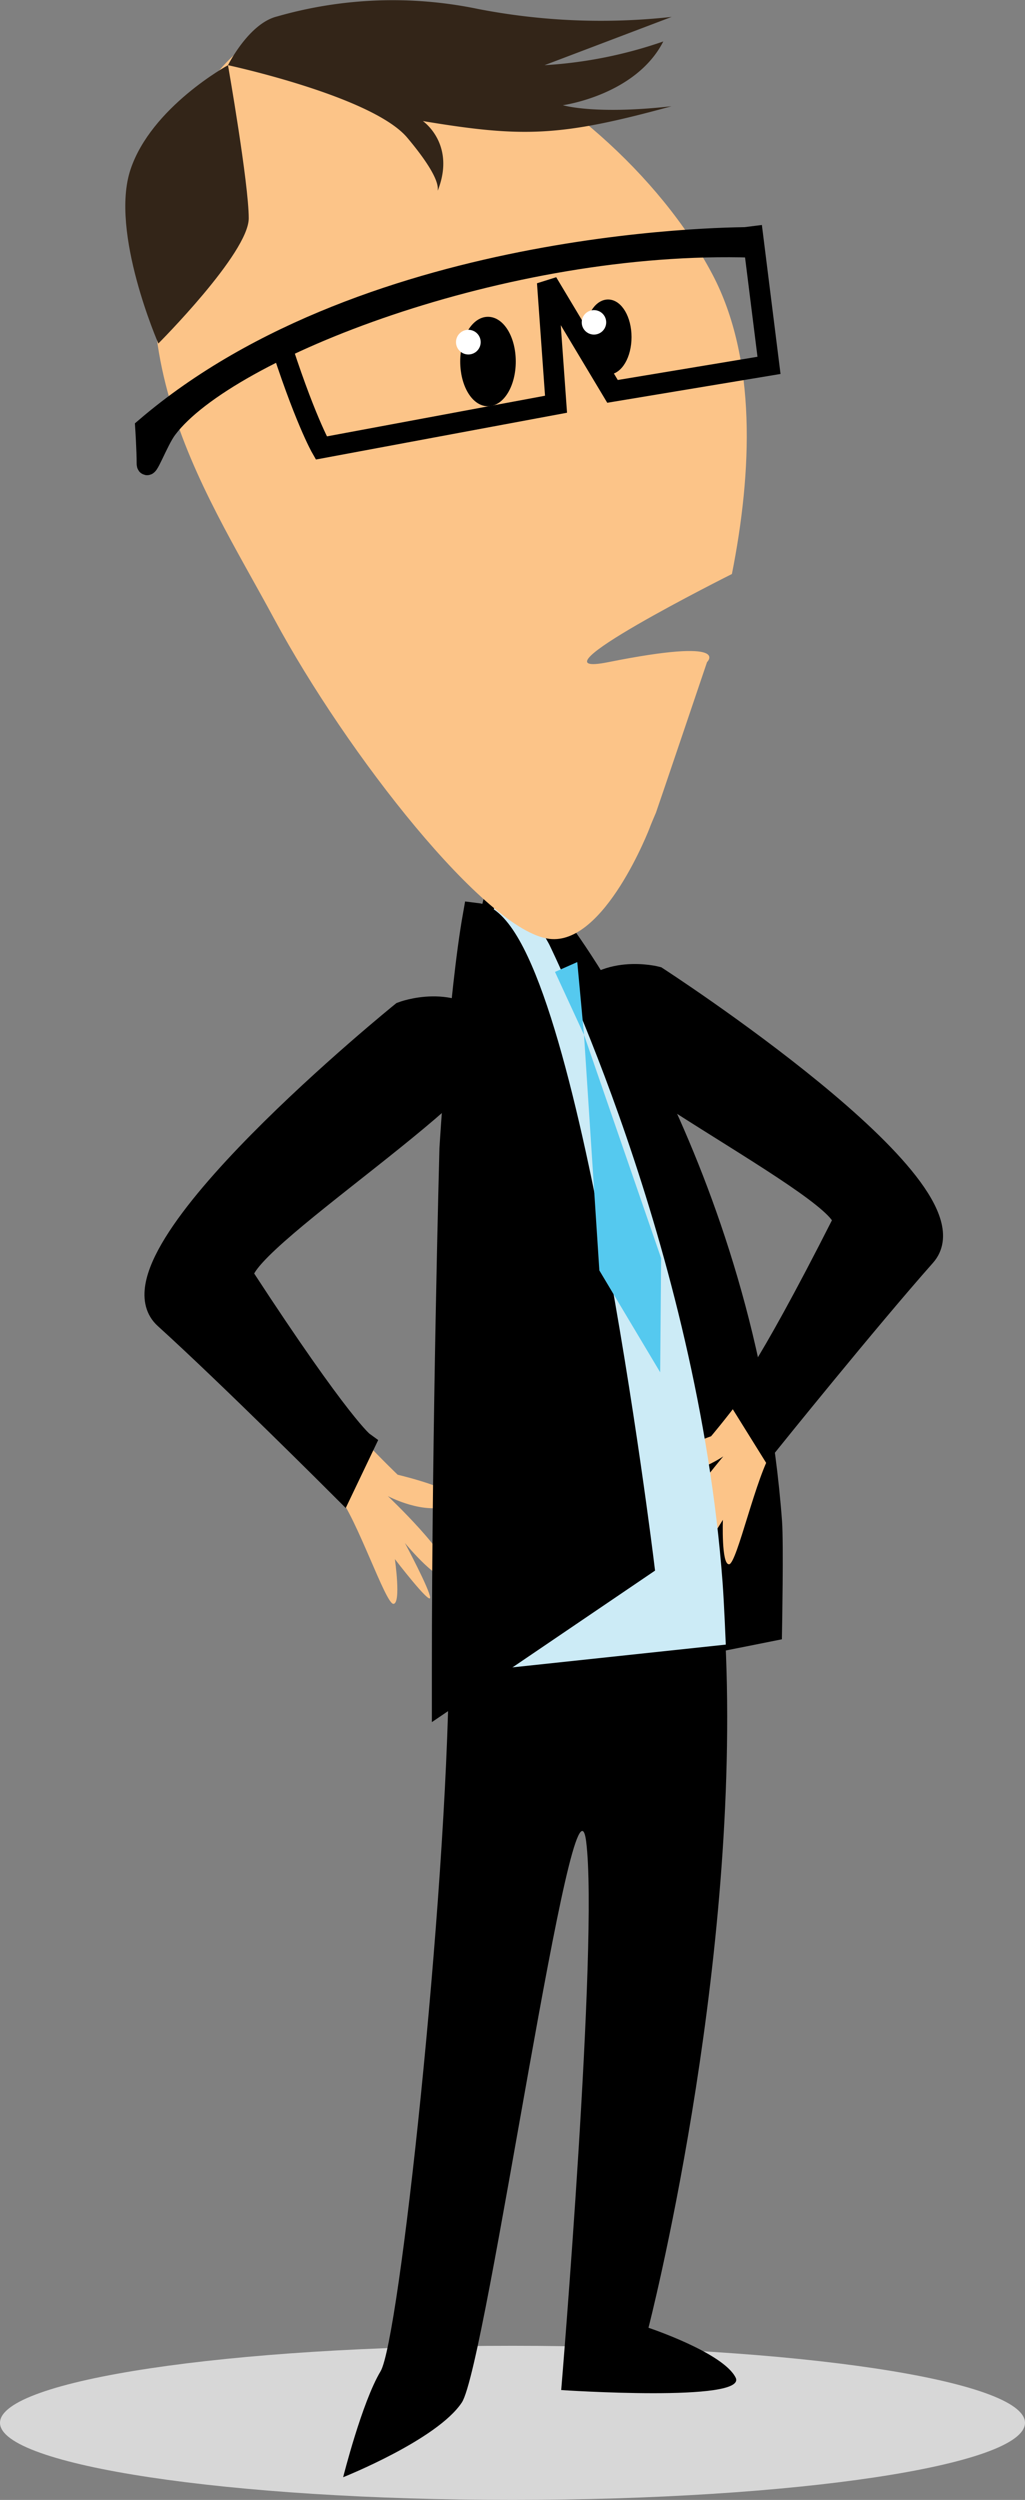 <?xml version="1.0" encoding="UTF-8"?>
<svg xmlns="http://www.w3.org/2000/svg" onmouseup="{ if(window.parent.document.onmouseup) window.parent.document.onmouseup(arguments[0]);}" viewBox="0 0 98.9 241.19"><rect x="0" y="0" width="98.9" height="241.19" fill="#808080" stroke="none"/><defs><style>.cls-1{fill:#d7d7d7;}.cls-2,.cls-7,.cls-8,.cls-9{stroke:#000;}.cls-2{stroke-width:2.52px;}.cls-3{fill:#fcc488;}.cls-4{fill:#ccebf6;}.cls-5{fill:#332518;}.cls-6{fill:#55c9ef;}.cls-7{fill:none;stroke-width:2px;}.cls-8{stroke-width:1.91px;}.cls-9{stroke-width:0.63px;}.cls-10{fill:#fff;}</style></defs><g data-name="Layer 2" id="Layer_2"><g id="ProductOwner"><g data-name="hands on hips" id="hands_on_hips"><path data-cppathid="10000" d="M98.9,233.75c0,4.11-22.14,7.44-49.45,7.44S0,237.86,0,233.75s22.14-7.43,49.45-7.43S98.9,229.65,98.9,233.75Z" class="cls-1"/><path data-cppathid="10001" d="M53.78,89.65s17.91,23.26,20.42,57.2c.15,2.07,0,10.27,0,10.27l-30.06,6s0-1.7,0-2.51c0-23.25.82-49.64.82-49.64s1.89-27.66,4.4-26.4S53.78,89.65,53.78,89.65Z" class="cls-2"/><path data-cppathid="10002" d="M71.67,134.7c-1.75,2.33-3.06,3.87-3.06,3.87s-7.43,2.63-4.82,3.45,6-1.51,6-1.51-5.59,6.58-5,8.05,3.8-3.36,3.8-3.36-1.91,4.74-1.84,5.49,3-4.06,3-4.06-.16,4.35.6,4.29,2.62-8.63,4.21-11c.32-.49,1.19-1.51,2.36-2.89C81.61,131.48,74.23,131.32,71.67,134.7Z" class="cls-3"/><path data-cppathid="10003" d="M63.29,94.49S58.18,93.16,55.66,97s27.44,18,25.89,21c-7.83,15.46-9.81,17.24-9.81,17.24L74.08,139s9.48-11.77,15-18S63.29,94.49,63.29,94.49Z" class="cls-2"/><path data-cppathid="10004" d="M34.91,138.77c2,2.12,3.46,3.51,3.46,3.51s7.68,1.81,5.17,2.9-6.12-.84-6.12-.84,6.26,5.92,5.8,7.46-4.15-2.93-4.15-2.93,2.41,4.51,2.43,5.26-3.4-3.71-3.4-3.71.62,4.3-.14,4.32-3.53-8.29-5.38-10.52c-.37-.45-1.35-1.37-2.66-2.61C24.69,136.64,32,135.67,34.91,138.77Z" class="cls-3"/><path data-cppathid="10005" d="M38.89,97.88s4.93-1.87,7.86,1.69S21.41,120.4,23.29,123.28c9.46,14.51,11.61,16.06,11.61,16.06l-1.91,4S22.28,132.63,16.07,127,38.89,97.88,38.89,97.88Z" class="cls-2"/><path data-cppathid="10006" d="M69.78,154.85s.21,3.2.27,4.81c1.21,31.22-7.48,64.92-7.48,64.92s7.21,2.4,8.41,4.81-16.83,1.2-16.83,1.2,3.61-43.28,2.41-52.9-9.62,50.5-12,54.1S33.11,239,33.11,239s1.81-7.22,3.61-10.22,6.36-45.3,6.6-67.93c0-.61,0-1.8,0-1.8Z"/><path data-cppathid="10007" d="M53,91.13s14.31,29.08,16.72,61.54c.15,2,.31,6,.31,6l-26.25,2.8s0-1.62,0-2.4c0-22.24.79-47.49.79-47.49s1.8-26.45,4.2-25.25S53,91.13,53,91.13Z" class="cls-4"/><path data-cppathid="10008" d="M61.86,150.92,42.93,163.77s0-1.73,0-2.55c0-23.61.73-50.4.73-50.4s.9-14.85,2.25-22.46C54.32,89.33,61.86,150.92,61.86,150.92Z" class="cls-2"/><path data-cppathid="10009" d="M62.7,79.84s0-.06.59-1.43c.08-.19,4.93-14.53,4.93-14.53s2.54-2.41-9.51,0c-8.49,1.71,11.91-8.5,11.91-8.5h0c1.95-9.83,2.42-20.74-1.88-28.91C58.67,7.34,27.46-9.78,18.4,11.37s1,35.24,8.05,48.33S46.89,89.82,53,90.58C58.34,91.25,62.7,79.84,62.7,79.84Z" class="cls-3"/><path data-cppathid="10010" d="M22,6.29s13.94,3,17.3,7,2.9,4.92,2.94,5.1c1.77-4.51-1.44-6.71-1.44-6.71,9.67,1.61,13.28,1.51,24-1.43-7.45.84-10.49-.1-10.49-.1S61.35,9.19,64,4A42.51,42.51,0,0,1,52.54,6.29L64.81,1.63A62.1,62.1,0,0,1,46.1.86a40.45,40.45,0,0,0-19.37.73C24,2.26,22,6.29,22,6.29Z" class="cls-5"/><path data-cppathid="10011" d="M22,6.29s2,11.42,2,14.77-8.72,12.08-8.72,12.08-4.7-10.74-2.69-16.78S22,6.29,22,6.29Z" class="cls-5"/><polygon data-cppathid="10012" points="53.55 93.77 55.7 92.82 56.35 99.84 53.55 93.77" class="cls-6"/><polygon data-cppathid="10013" points="56.35 99.84 63.79 121.39 63.7 132.4 57.83 122.57 56.35 99.84" class="cls-6"/><path data-cppathid="10014" d="M26.81,32.31c2.52,8,4.19,10.91,4.19,10.91L53.65,39l-.84-11.74L59.1,37.76l15.1-2.51L72.52,21.83" class="cls-7"/><path data-cppathid="10015" d="M72.52,22.87S35.9,22.49,14,41.26c0,0,.14,2.16.14,3.44,0,1,1.12-2.17,2-3.32,5.73-7.66,32.57-18.25,56.47-17.48C72.8,23,72.52,22.87,72.52,22.87Z" class="cls-8"/><path data-cppathid="10016" d="M49.45,34.88c0,2.21-1.06,4-2.37,4s-2.36-1.81-2.36-4,1.06-4,2.36-4S49.45,32.65,49.45,34.88Z" class="cls-9"/><path data-cppathid="10017" d="M46.38,33a1.19,1.19,0,1,1-1.19-1.18A1.19,1.19,0,0,1,46.38,33Z" class="cls-10"/><path data-cppathid="10018" d="M60.62,32.52c0,1.83-.87,3.31-1.95,3.31s-1.94-1.48-1.94-3.31.87-3.31,1.94-3.31S60.62,30.69,60.62,32.52Z" class="cls-9"/><path data-cppathid="10019" d="M58.49,31.1a1.18,1.18,0,1,1-1.18-1.18A1.18,1.18,0,0,1,58.49,31.1Z" class="cls-10"/></g></g></g></svg>